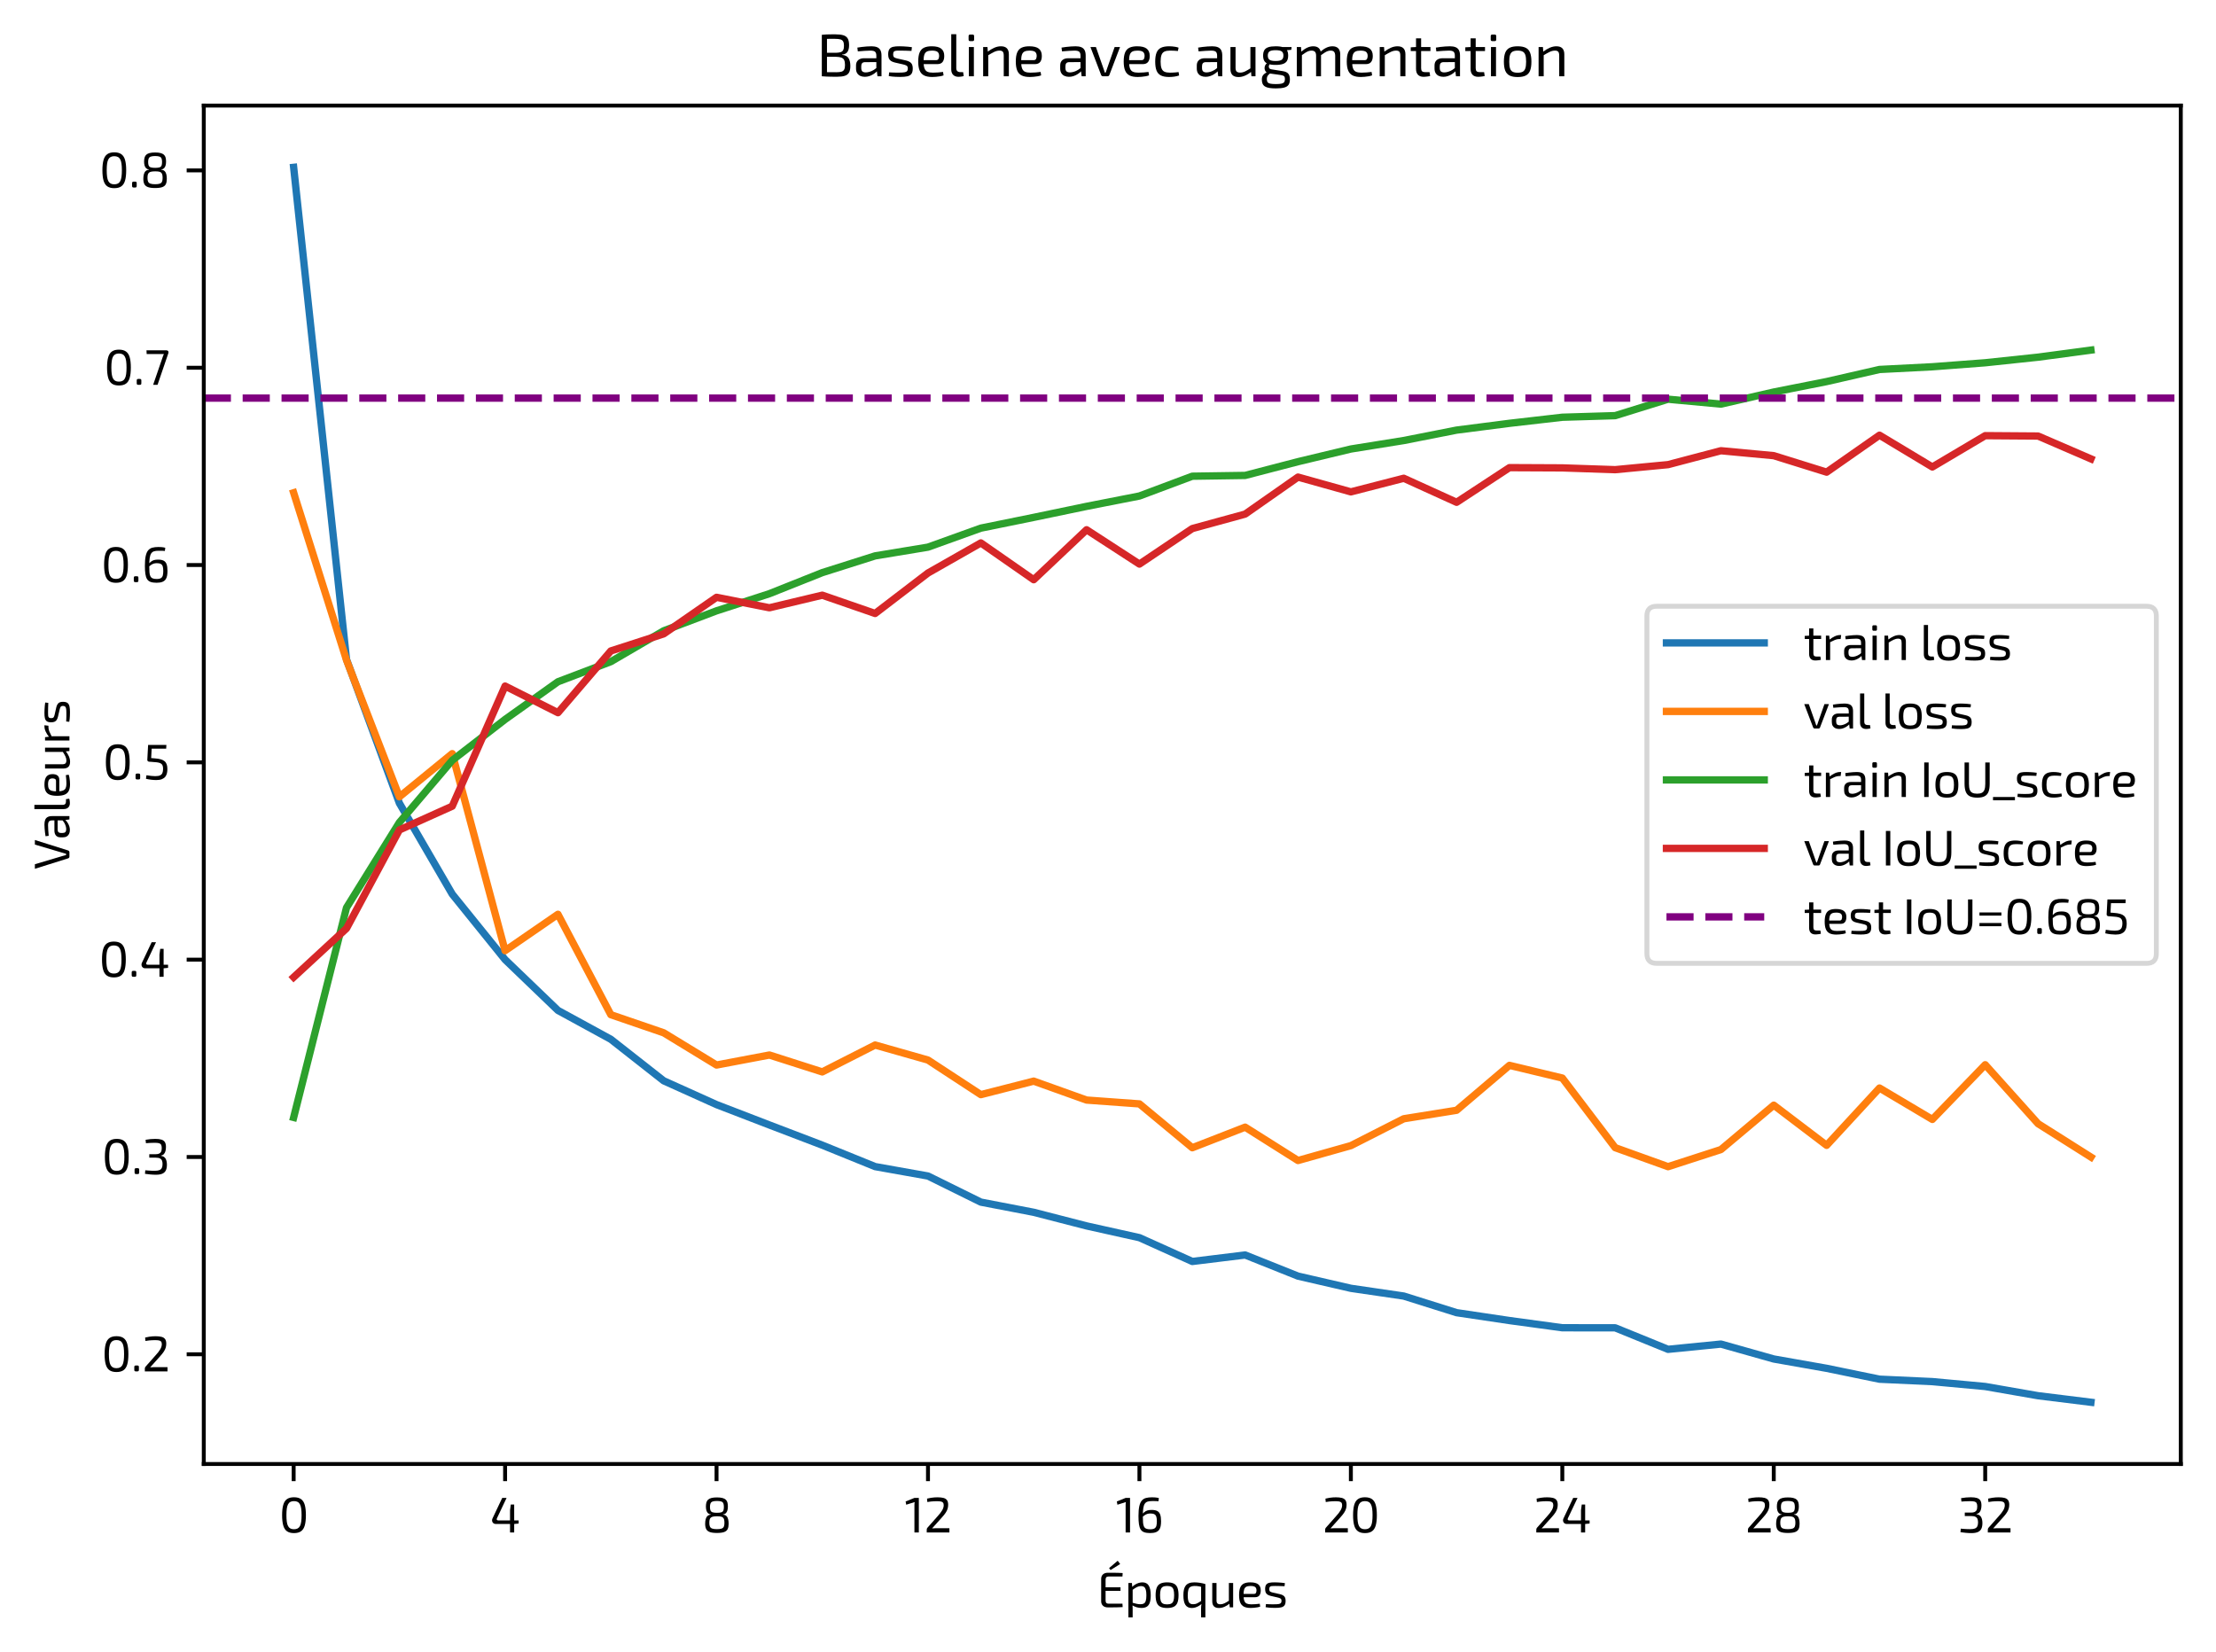 <?xml version="1.0" encoding="utf-8" standalone="no"?>
<!DOCTYPE svg PUBLIC "-//W3C//DTD SVG 1.1//EN"
  "http://www.w3.org/Graphics/SVG/1.1/DTD/svg11.dtd">
<svg xmlns:xlink="http://www.w3.org/1999/xlink" width="453.23pt" height="338.002pt" viewBox="0 0 453.23 338.002" xmlns="http://www.w3.org/2000/svg" version="1.1">
 <defs>
  <style type="text/css">*{stroke-linejoin: round; stroke-linecap: butt}</style>
 </defs>
 <g id="figure_1">
  <g id="patch_1">
   <path d="M 0 338.002 
L 453.23 338.002 
L 453.23 0 
L 0 0 
z
" style="fill: #ffffff"/>
  </g>
  <g id="axes_1">
   <g id="patch_2">
    <path d="M 41.68 299.474 
L 446.03 299.474 
L 446.03 21.6 
L 41.68 21.6 
z
" style="fill: #ffffff"/>
   </g>
   <g id="matplotlib.axis_1">
    <g id="xtick_1">
     <g id="line2d_1">
      <defs>
       <path id="m112f130900" d="M 0 0 
L 0 3.5 
" style="stroke: #000000; stroke-width: 0.8"/>
      </defs>
      <g>
       <use xlink:href="#m112f130900" x="60.059" y="299.474" style="stroke: #000000; stroke-width: 0.8"/>
      </g>
     </g>
     <g id="text_1">
      <!-- 0 -->
      <g transform="translate(57.044 313.474) scale(0.1 -0.1)">
       <defs>
        <path id="Exo2-Regular-30" d="M 1926 4499 
Q 2496 4499 2829 4262 
Q 3162 4026 3306 3520 
Q 3450 3014 3450 2208 
Q 3450 1402 3306 896 
Q 3162 390 2829 153 
Q 2496 -83 1926 -83 
Q 1363 -83 1030 153 
Q 698 390 554 896 
Q 410 1402 410 2208 
Q 410 3014 554 3520 
Q 698 4026 1030 4262 
Q 1363 4499 1926 4499 
z
M 1926 4006 
Q 1651 4006 1465 3907 
Q 1280 3808 1168 3597 
Q 1056 3386 1008 3043 
Q 960 2701 960 2208 
Q 960 1722 1008 1376 
Q 1056 1030 1168 819 
Q 1280 608 1465 509 
Q 1651 410 1926 410 
Q 2202 410 2390 509 
Q 2579 608 2691 819 
Q 2803 1030 2851 1376 
Q 2899 1722 2899 2208 
Q 2899 2701 2851 3043 
Q 2803 3386 2691 3597 
Q 2579 3808 2390 3907 
Q 2202 4006 1926 4006 
z
" transform="scale(0.016)"/>
       </defs>
       <use xlink:href="#Exo2-Regular-30"/>
      </g>
     </g>
    </g>
    <g id="xtick_2">
     <g id="line2d_2">
      <g>
       <use xlink:href="#m112f130900" x="103.305" y="299.474" style="stroke: #000000; stroke-width: 0.8"/>
      </g>
     </g>
     <g id="text_2">
      <!-- 4 -->
      <g transform="translate(100.23 313.474) scale(0.1 -0.1)">
       <defs>
        <path id="Exo2-Regular-34" d="M 2112 4416 
L 877 1805 
Q 819 1677 873 1609 
Q 928 1542 1037 1542 
L 3654 1542 
L 3654 1139 
L 3066 1082 
L 723 1082 
Q 544 1082 422 1184 
Q 301 1286 265 1446 
Q 230 1606 301 1766 
L 1555 4416 
L 2112 4416 
z
M 3085 3571 
L 3085 0 
L 2554 0 
L 2554 2842 
L 2650 3571 
L 3085 3571 
z
" transform="scale(0.016)"/>
       </defs>
       <use xlink:href="#Exo2-Regular-34"/>
      </g>
     </g>
    </g>
    <g id="xtick_3">
     <g id="line2d_3">
      <g>
       <use xlink:href="#m112f130900" x="146.551" y="299.474" style="stroke: #000000; stroke-width: 0.8"/>
      </g>
     </g>
     <g id="text_3">
      <!-- 8 -->
      <g transform="translate(143.516 313.474) scale(0.1 -0.1)">
       <defs>
        <path id="Exo2-Regular-38" d="M 1946 4480 
Q 2368 4480 2640 4409 
Q 2912 4339 3069 4198 
Q 3226 4058 3286 3837 
Q 3347 3616 3347 3315 
Q 3347 3027 3283 2809 
Q 3219 2592 3081 2461 
Q 2944 2330 2720 2304 
L 2720 2278 
Q 3002 2253 3158 2102 
Q 3315 1952 3379 1699 
Q 3443 1446 3443 1101 
Q 3443 698 3321 438 
Q 3200 179 2877 57 
Q 2554 -64 1946 -64 
Q 1350 -64 1024 57 
Q 698 179 570 438 
Q 442 698 442 1101 
Q 442 1446 509 1699 
Q 576 1952 736 2102 
Q 896 2253 1171 2278 
L 1171 2304 
Q 947 2330 806 2461 
Q 666 2592 602 2809 
Q 538 3027 538 3315 
Q 538 3616 602 3837 
Q 666 4058 822 4198 
Q 979 4339 1251 4409 
Q 1523 4480 1946 4480 
z
M 1958 2067 
Q 1658 2067 1466 2028 
Q 1274 1990 1165 1897 
Q 1056 1805 1014 1638 
Q 973 1472 973 1216 
Q 973 922 1053 746 
Q 1133 570 1347 496 
Q 1562 422 1952 422 
Q 2342 422 2547 496 
Q 2752 570 2829 746 
Q 2906 922 2906 1216 
Q 2906 1478 2864 1644 
Q 2822 1811 2720 1904 
Q 2618 1997 2432 2032 
Q 2246 2067 1958 2067 
z
M 1952 4026 
Q 1587 4026 1395 3955 
Q 1203 3885 1129 3718 
Q 1056 3552 1056 3264 
Q 1056 2963 1129 2800 
Q 1203 2637 1398 2576 
Q 1594 2515 1958 2515 
Q 2330 2515 2518 2579 
Q 2707 2643 2771 2806 
Q 2835 2970 2835 3264 
Q 2835 3552 2768 3718 
Q 2701 3885 2509 3955 
Q 2317 4026 1952 4026 
z
" transform="scale(0.016)"/>
       </defs>
       <use xlink:href="#Exo2-Regular-38"/>
      </g>
     </g>
    </g>
    <g id="xtick_4">
     <g id="line2d_4">
      <g>
       <use xlink:href="#m112f130900" x="189.797" y="299.474" style="stroke: #000000; stroke-width: 0.8"/>
      </g>
     </g>
     <g id="text_4">
      <!-- 12 -->
      <g transform="translate(184.997 313.474) scale(0.1 -0.1)">
       <defs>
        <path id="Exo2-Regular-31" d="M 1830 4416 
L 1830 0 
L 1267 0 
L 1267 3501 
Q 1267 3597 1273 3693 
Q 1280 3789 1299 3885 
L 218 3546 
L 141 3962 
L 1267 4416 
L 1830 4416 
z
" transform="scale(0.016)"/>
        <path id="Exo2-Regular-32" d="M 1734 4493 
Q 2157 4493 2461 4422 
Q 2765 4352 2928 4147 
Q 3091 3942 3091 3539 
Q 3091 3264 3017 3021 
Q 2944 2778 2771 2518 
Q 2598 2259 2304 1933 
L 1037 518 
Q 1203 531 1392 537 
Q 1581 544 1754 544 
L 3251 544 
L 3251 0 
L 352 0 
L 352 352 
Q 352 422 371 483 
Q 390 544 435 595 
L 1715 2042 
Q 2138 2496 2336 2848 
Q 2534 3200 2522 3514 
Q 2515 3731 2416 3830 
Q 2317 3930 2134 3962 
Q 1952 3994 1696 3994 
Q 1491 3994 1305 3987 
Q 1120 3981 912 3958 
Q 704 3936 429 3891 
L 390 4326 
Q 691 4397 918 4432 
Q 1146 4467 1341 4480 
Q 1536 4493 1734 4493 
z
" transform="scale(0.016)"/>
       </defs>
       <use xlink:href="#Exo2-Regular-31"/>
       <use xlink:href="#Exo2-Regular-32" transform="translate(39.8 0)"/>
      </g>
     </g>
    </g>
    <g id="xtick_5">
     <g id="line2d_5">
      <g>
       <use xlink:href="#m112f130900" x="233.043" y="299.474" style="stroke: #000000; stroke-width: 0.8"/>
      </g>
     </g>
     <g id="text_5">
      <!-- 16 -->
      <g transform="translate(228.193 313.474) scale(0.1 -0.1)">
       <defs>
        <path id="Exo2-Regular-36" d="M 2138 4493 
Q 2272 4493 2515 4480 
Q 2758 4467 3027 4397 
L 2976 3987 
Q 2835 4000 2716 4006 
Q 2598 4013 2464 4013 
Q 2330 4013 2138 4013 
Q 1811 4013 1587 3942 
Q 1363 3872 1228 3673 
Q 1094 3475 1036 3091 
Q 979 2707 979 2080 
Q 979 1600 1004 1273 
Q 1030 947 1123 758 
Q 1216 570 1405 486 
Q 1594 403 1920 403 
Q 2298 403 2480 521 
Q 2662 640 2716 870 
Q 2771 1101 2771 1427 
Q 2771 1792 2704 2009 
Q 2637 2227 2457 2326 
Q 2278 2426 1952 2426 
Q 1741 2426 1561 2374 
Q 1382 2323 1196 2192 
Q 1011 2061 768 1824 
L 742 2106 
Q 954 2406 1146 2576 
Q 1338 2746 1565 2813 
Q 1792 2880 2099 2880 
Q 2566 2880 2828 2739 
Q 3091 2598 3200 2281 
Q 3309 1965 3309 1427 
Q 3309 1088 3257 809 
Q 3206 531 3059 332 
Q 2912 134 2637 28 
Q 2362 -77 1914 -77 
Q 1446 -77 1152 28 
Q 858 134 701 384 
Q 544 634 483 1053 
Q 422 1472 422 2099 
Q 422 2880 528 3353 
Q 634 3827 845 4073 
Q 1056 4320 1379 4406 
Q 1702 4493 2138 4493 
z
" transform="scale(0.016)"/>
       </defs>
       <use xlink:href="#Exo2-Regular-31"/>
       <use xlink:href="#Exo2-Regular-36" transform="translate(39.8 0)"/>
      </g>
     </g>
    </g>
    <g id="xtick_6">
     <g id="line2d_6">
      <g>
       <use xlink:href="#m112f130900" x="276.289" y="299.474" style="stroke: #000000; stroke-width: 0.8"/>
      </g>
     </g>
     <g id="text_6">
      <!-- 20 -->
      <g transform="translate(270.464 313.474) scale(0.1 -0.1)">
       <use xlink:href="#Exo2-Regular-32"/>
       <use xlink:href="#Exo2-Regular-30" transform="translate(56.2 0)"/>
      </g>
     </g>
    </g>
    <g id="xtick_7">
     <g id="line2d_7">
      <g>
       <use xlink:href="#m112f130900" x="319.535" y="299.474" style="stroke: #000000; stroke-width: 0.8"/>
      </g>
     </g>
     <g id="text_7">
      <!-- 24 -->
      <g transform="translate(313.65 313.474) scale(0.1 -0.1)">
       <use xlink:href="#Exo2-Regular-32"/>
       <use xlink:href="#Exo2-Regular-34" transform="translate(56.2 0)"/>
      </g>
     </g>
    </g>
    <g id="xtick_8">
     <g id="line2d_8">
      <g>
       <use xlink:href="#m112f130900" x="362.781" y="299.474" style="stroke: #000000; stroke-width: 0.8"/>
      </g>
     </g>
     <g id="text_8">
      <!-- 28 -->
      <g transform="translate(356.936 313.474) scale(0.1 -0.1)">
       <use xlink:href="#Exo2-Regular-32"/>
       <use xlink:href="#Exo2-Regular-38" transform="translate(56.2 0)"/>
      </g>
     </g>
    </g>
    <g id="xtick_9">
     <g id="line2d_9">
      <g>
       <use xlink:href="#m112f130900" x="406.027" y="299.474" style="stroke: #000000; stroke-width: 0.8"/>
      </g>
     </g>
     <g id="text_9">
      <!-- 32 -->
      <g transform="translate(400.437 313.474) scale(0.1 -0.1)">
       <defs>
        <path id="Exo2-Regular-33" d="M 1651 4499 
Q 2138 4499 2435 4406 
Q 2733 4314 2873 4090 
Q 3014 3866 3014 3475 
Q 3014 3194 2956 2960 
Q 2899 2726 2761 2569 
Q 2624 2413 2368 2362 
L 2368 2336 
Q 2803 2266 2966 1974 
Q 3130 1683 3136 1229 
Q 3142 781 3008 489 
Q 2874 198 2566 57 
Q 2259 -83 1734 -83 
Q 1382 -83 1027 -48 
Q 672 -13 333 32 
L 371 486 
Q 589 467 790 451 
Q 992 435 1190 428 
Q 1389 422 1594 422 
Q 1952 422 2166 502 
Q 2381 582 2480 774 
Q 2579 966 2579 1286 
Q 2579 1530 2512 1712 
Q 2445 1894 2256 1996 
Q 2067 2099 1702 2099 
L 883 2099 
L 883 2541 
L 1702 2541 
Q 1965 2541 2121 2611 
Q 2278 2682 2355 2794 
Q 2432 2906 2454 3050 
Q 2477 3194 2477 3347 
Q 2470 3629 2387 3766 
Q 2304 3904 2109 3952 
Q 1914 4000 1574 4000 
Q 1261 4000 969 3984 
Q 678 3968 454 3949 
L 410 4384 
Q 736 4442 1040 4470 
Q 1344 4499 1651 4499 
z
" transform="scale(0.016)"/>
       </defs>
       <use xlink:href="#Exo2-Regular-33"/>
       <use xlink:href="#Exo2-Regular-32" transform="translate(55.6 0)"/>
      </g>
     </g>
    </g>
    <g id="text_10">
     <!-- Époques -->
     <g transform="translate(224.39 328.793) scale(0.1 -0.1)">
      <defs>
       <path id="Exo2-Regular-c9" d="M 1370 4422 
Q 1690 4422 2013 4422 
Q 2336 4422 2653 4412 
Q 2970 4403 3264 4384 
L 3238 3942 
L 1466 3942 
Q 1267 3942 1174 3843 
Q 1082 3744 1082 3520 
L 1082 896 
Q 1082 672 1174 569 
Q 1267 467 1466 467 
L 3238 467 
L 3264 32 
Q 2970 13 2653 6 
Q 2336 0 2013 -3 
Q 1690 -6 1370 -6 
Q 979 -6 752 202 
Q 525 410 518 762 
L 518 3654 
Q 525 4013 752 4217 
Q 979 4422 1370 4422 
z
M 634 2560 
L 2989 2560 
L 2989 2106 
L 634 2106 
L 634 2560 
z
M 2630 5958 
L 2944 5536 
L 1715 4768 
L 1530 5018 
L 2630 5958 
z
" transform="scale(0.016)"/>
       <path id="Exo2-Regular-70" d="M 2285 3194 
Q 2854 3194 3104 2774 
Q 3354 2355 3354 1542 
Q 3354 941 3226 585 
Q 3098 230 2838 76 
Q 2579 -77 2176 -77 
Q 1869 -77 1571 6 
Q 1274 90 992 262 
L 1024 589 
Q 1325 506 1555 451 
Q 1786 397 2042 397 
Q 2317 397 2480 493 
Q 2643 589 2720 838 
Q 2797 1088 2797 1542 
Q 2797 1984 2726 2240 
Q 2656 2496 2505 2608 
Q 2355 2720 2106 2720 
Q 1850 2720 1600 2598 
Q 1350 2477 1018 2227 
L 966 2592 
Q 1139 2778 1356 2912 
Q 1574 3046 1814 3120 
Q 2054 3194 2285 3194 
z
M 947 3117 
L 1005 2470 
L 1043 2387 
L 1043 390 
L 1018 314 
Q 1037 134 1040 -32 
Q 1043 -198 1043 -384 
L 1043 -1286 
L 499 -1286 
L 499 3117 
L 947 3117 
z
" transform="scale(0.016)"/>
       <path id="Exo2-Regular-6f" d="M 1818 3194 
Q 2355 3194 2678 3034 
Q 3002 2874 3142 2512 
Q 3283 2150 3283 1555 
Q 3283 960 3142 598 
Q 3002 237 2678 77 
Q 2355 -83 1818 -83 
Q 1286 -83 963 77 
Q 640 237 496 598 
Q 352 960 352 1555 
Q 352 2150 496 2512 
Q 640 2874 963 3034 
Q 1286 3194 1818 3194 
z
M 1818 2733 
Q 1478 2733 1283 2627 
Q 1088 2522 1005 2266 
Q 922 2010 922 1555 
Q 922 1101 1005 845 
Q 1088 589 1283 483 
Q 1478 378 1818 378 
Q 2157 378 2355 483 
Q 2554 589 2637 845 
Q 2720 1101 2720 1555 
Q 2720 2010 2637 2266 
Q 2554 2522 2355 2627 
Q 2157 2733 1818 2733 
z
" transform="scale(0.016)"/>
       <path id="Exo2-Regular-71" d="M 1754 3194 
Q 1901 3194 2080 3181 
Q 2259 3168 2451 3139 
Q 2643 3110 2825 3068 
Q 3008 3027 3162 2976 
L 2720 2598 
Q 2554 2650 2381 2682 
Q 2208 2714 2048 2726 
Q 1888 2739 1747 2733 
Q 1440 2726 1254 2620 
Q 1069 2515 989 2252 
Q 909 1990 909 1510 
Q 909 941 1049 669 
Q 1190 397 1600 397 
Q 1894 397 2134 521 
Q 2374 646 2682 858 
L 2752 499 
Q 2554 320 2336 189 
Q 2118 58 1891 -12 
Q 1664 -83 1421 -83 
Q 877 -83 614 307 
Q 352 698 352 1549 
Q 352 1952 419 2259 
Q 486 2566 646 2774 
Q 806 2982 1075 3088 
Q 1344 3194 1754 3194 
z
M 2618 2995 
L 3162 2976 
L 3162 -1286 
L 2618 -1286 
L 2611 -218 
Q 2611 -13 2624 150 
Q 2637 314 2675 486 
L 2618 576 
L 2618 2995 
z
" transform="scale(0.016)"/>
       <path id="Exo2-Regular-75" d="M 1024 3117 
L 1024 928 
Q 1018 634 1133 512 
Q 1248 390 1517 390 
Q 1779 390 2038 515 
Q 2298 640 2662 877 
L 2733 499 
Q 2368 211 2025 64 
Q 1683 -83 1331 -83 
Q 480 -83 480 774 
L 480 3117 
L 1024 3117 
z
M 3149 3117 
L 3149 0 
L 2714 0 
L 2662 589 
L 2605 685 
L 2605 3117 
L 3149 3117 
z
" transform="scale(0.016)"/>
       <path id="Exo2-Regular-65" d="M 1779 3194 
Q 2483 3194 2800 2938 
Q 3117 2682 3117 2176 
Q 3123 1760 2944 1526 
Q 2765 1293 2374 1293 
L 557 1293 
L 557 1715 
L 2234 1715 
Q 2445 1715 2509 1859 
Q 2573 2003 2573 2176 
Q 2566 2477 2393 2605 
Q 2221 2733 1805 2733 
Q 1466 2733 1270 2633 
Q 1075 2534 995 2288 
Q 915 2042 915 1600 
Q 915 1101 1014 838 
Q 1114 576 1331 480 
Q 1549 384 1907 384 
Q 2157 384 2454 406 
Q 2752 429 2989 461 
L 3046 96 
Q 2899 38 2684 0 
Q 2470 -38 2243 -57 
Q 2016 -77 1837 -77 
Q 1299 -77 972 86 
Q 646 250 496 611 
Q 346 973 346 1568 
Q 346 2182 496 2537 
Q 646 2893 963 3043 
Q 1280 3194 1779 3194 
z
" transform="scale(0.016)"/>
       <path id="Exo2-Regular-73" d="M 1536 3194 
Q 1741 3194 1971 3181 
Q 2202 3168 2429 3149 
Q 2656 3130 2848 3098 
L 2803 2701 
Q 2509 2714 2211 2723 
Q 1914 2733 1619 2733 
Q 1331 2739 1164 2720 
Q 998 2701 924 2617 
Q 851 2534 851 2336 
Q 851 2093 966 2016 
Q 1082 1939 1306 1888 
L 2214 1683 
Q 2586 1594 2762 1408 
Q 2938 1222 2938 826 
Q 2938 442 2794 250 
Q 2650 58 2355 -6 
Q 2061 -70 1606 -70 
Q 1440 -70 1110 -57 
Q 781 -45 384 19 
L 422 416 
Q 576 410 749 400 
Q 922 390 1110 390 
Q 1299 390 1498 390 
Q 1850 390 2048 422 
Q 2246 454 2329 547 
Q 2413 640 2413 826 
Q 2413 1056 2278 1133 
Q 2144 1210 1920 1261 
L 1024 1466 
Q 768 1530 614 1635 
Q 461 1741 390 1910 
Q 320 2080 320 2336 
Q 320 2701 448 2886 
Q 576 3072 845 3136 
Q 1114 3200 1536 3194 
z
" transform="scale(0.016)"/>
      </defs>
      <use xlink:href="#Exo2-Regular-c9"/>
      <use xlink:href="#Exo2-Regular-70" transform="translate(56 0)"/>
      <use xlink:href="#Exo2-Regular-6f" transform="translate(114 0)"/>
      <use xlink:href="#Exo2-Regular-71" transform="translate(170.8 0)"/>
      <use xlink:href="#Exo2-Regular-75" transform="translate(227.8 0)"/>
      <use xlink:href="#Exo2-Regular-65" transform="translate(284.8 0)"/>
      <use xlink:href="#Exo2-Regular-73" transform="translate(338.5 0)"/>
     </g>
    </g>
   </g>
   <g id="matplotlib.axis_2">
    <g id="ytick_1">
     <g id="line2d_10">
      <defs>
       <path id="m0c5dbe7e37" d="M 0 0 
L -3.5 0 
" style="stroke: #000000; stroke-width: 0.8"/>
      </defs>
      <g>
       <use xlink:href="#m0c5dbe7e37" x="41.68" y="277.027" style="stroke: #000000; stroke-width: 0.8"/>
      </g>
     </g>
     <g id="text_11">
      <!-- 0.2 -->
      <g transform="translate(20.739 280.527) scale(0.1 -0.1)">
       <defs>
        <path id="Exo2-Regular-2e" d="M 819 755 
Q 934 755 979 710 
Q 1024 666 1024 550 
L 1024 205 
Q 1024 90 979 45 
Q 934 0 819 0 
L 640 0 
Q 531 0 483 45 
Q 435 90 435 205 
L 435 550 
Q 435 666 483 710 
Q 531 755 640 755 
L 819 755 
z
" transform="scale(0.016)"/>
       </defs>
       <use xlink:href="#Exo2-Regular-30"/>
       <use xlink:href="#Exo2-Regular-2e" transform="translate(60.3 0)"/>
       <use xlink:href="#Exo2-Regular-32" transform="translate(83.2 0)"/>
      </g>
     </g>
    </g>
    <g id="ytick_2">
     <g id="line2d_11">
      <g>
       <use xlink:href="#m0c5dbe7e37" x="41.68" y="236.666" style="stroke: #000000; stroke-width: 0.8"/>
      </g>
     </g>
     <g id="text_12">
      <!-- 0.3 -->
      <g transform="translate(20.8 240.166) scale(0.1 -0.1)">
       <use xlink:href="#Exo2-Regular-30"/>
       <use xlink:href="#Exo2-Regular-2e" transform="translate(60.3 0)"/>
       <use xlink:href="#Exo2-Regular-33" transform="translate(83.2 0)"/>
      </g>
     </g>
    </g>
    <g id="ytick_3">
     <g id="line2d_12">
      <g>
       <use xlink:href="#m0c5dbe7e37" x="41.68" y="196.305" style="stroke: #000000; stroke-width: 0.8"/>
      </g>
     </g>
     <g id="text_13">
      <!-- 0.4 -->
      <g transform="translate(20.209 199.805) scale(0.1 -0.1)">
       <use xlink:href="#Exo2-Regular-30"/>
       <use xlink:href="#Exo2-Regular-2e" transform="translate(60.3 0)"/>
       <use xlink:href="#Exo2-Regular-34" transform="translate(83.2 0)"/>
      </g>
     </g>
    </g>
    <g id="ytick_4">
     <g id="line2d_13">
      <g>
       <use xlink:href="#m0c5dbe7e37" x="41.68" y="155.943" style="stroke: #000000; stroke-width: 0.8"/>
      </g>
     </g>
     <g id="text_14">
      <!-- 0.5 -->
      <g transform="translate(21 159.443) scale(0.1 -0.1)">
       <defs>
        <path id="Exo2-Regular-35" d="M 2944 4416 
L 2918 3936 
L 1062 3936 
L 998 2733 
L 1472 2694 
Q 1907 2662 2211 2579 
Q 2515 2496 2707 2336 
Q 2899 2176 2985 1929 
Q 3072 1683 3072 1325 
Q 3072 1056 3017 806 
Q 2963 557 2812 358 
Q 2662 160 2380 41 
Q 2099 -77 1645 -77 
Q 1382 -77 1036 -38 
Q 691 0 333 83 
L 397 538 
Q 698 486 998 454 
Q 1299 422 1517 422 
Q 1939 422 2150 528 
Q 2362 634 2438 835 
Q 2515 1037 2522 1325 
Q 2528 1632 2448 1808 
Q 2368 1984 2192 2070 
Q 2016 2157 1725 2192 
Q 1434 2227 1011 2253 
L 717 2272 
Q 621 2285 560 2352 
Q 499 2419 506 2522 
L 608 4416 
L 2944 4416 
z
" transform="scale(0.016)"/>
       </defs>
       <use xlink:href="#Exo2-Regular-30"/>
       <use xlink:href="#Exo2-Regular-2e" transform="translate(60.3 0)"/>
       <use xlink:href="#Exo2-Regular-35" transform="translate(83.2 0)"/>
      </g>
     </g>
    </g>
    <g id="ytick_5">
     <g id="line2d_14">
      <g>
       <use xlink:href="#m0c5dbe7e37" x="41.68" y="115.582" style="stroke: #000000; stroke-width: 0.8"/>
      </g>
     </g>
     <g id="text_15">
      <!-- 0.6 -->
      <g transform="translate(20.639 119.082) scale(0.1 -0.1)">
       <use xlink:href="#Exo2-Regular-30"/>
       <use xlink:href="#Exo2-Regular-2e" transform="translate(60.3 0)"/>
       <use xlink:href="#Exo2-Regular-36" transform="translate(83.2 0)"/>
      </g>
     </g>
    </g>
    <g id="ytick_6">
     <g id="line2d_15">
      <g>
       <use xlink:href="#m0c5dbe7e37" x="41.68" y="75.221" style="stroke: #000000; stroke-width: 0.8"/>
      </g>
     </g>
     <g id="text_16">
      <!-- 0.7 -->
      <g transform="translate(21.239 78.721) scale(0.1 -0.1)">
       <defs>
        <path id="Exo2-Regular-37" d="M 2746 4416 
Q 2880 4416 2957 4368 
Q 3034 4320 3056 4233 
Q 3078 4147 3040 4026 
L 1664 0 
L 1101 0 
L 2342 3610 
Q 2374 3699 2406 3779 
Q 2438 3859 2477 3936 
L 275 3936 
L 250 4416 
L 2746 4416 
z
" transform="scale(0.016)"/>
       </defs>
       <use xlink:href="#Exo2-Regular-30"/>
       <use xlink:href="#Exo2-Regular-2e" transform="translate(60.3 0)"/>
       <use xlink:href="#Exo2-Regular-37" transform="translate(83.2 0)"/>
      </g>
     </g>
    </g>
    <g id="ytick_7">
     <g id="line2d_16">
      <g>
       <use xlink:href="#m0c5dbe7e37" x="41.68" y="34.859" style="stroke: #000000; stroke-width: 0.8"/>
      </g>
     </g>
     <g id="text_17">
      <!-- 0.8 -->
      <g transform="translate(20.289 38.359) scale(0.1 -0.1)">
       <use xlink:href="#Exo2-Regular-30"/>
       <use xlink:href="#Exo2-Regular-2e" transform="translate(60.3 0)"/>
       <use xlink:href="#Exo2-Regular-38" transform="translate(83.2 0)"/>
      </g>
     </g>
    </g>
    <g id="text_18">
     <!-- Valeurs -->
     <g transform="translate(14.2 177.892) rotate(-90) scale(0.1 -0.1)">
      <defs>
       <path id="Exo2-Regular-56" d="M 3789 4416 
L 2451 160 
Q 2426 96 2368 48 
Q 2310 0 2234 0 
L 1664 0 
Q 1581 0 1523 48 
Q 1466 96 1446 160 
L 109 4416 
L 691 4416 
L 1734 915 
Q 1766 794 1801 675 
Q 1837 557 1862 435 
L 2035 435 
Q 2067 557 2099 678 
Q 2131 800 2170 922 
L 3206 4416 
L 3789 4416 
z
" transform="scale(0.016)"/>
       <path id="Exo2-Regular-61" d="M 1971 3194 
Q 2317 3194 2557 3101 
Q 2797 3008 2918 2790 
Q 3040 2573 3040 2195 
L 3040 0 
L 2611 0 
L 2528 678 
L 2490 749 
L 2490 2195 
Q 2490 2483 2358 2608 
Q 2227 2733 1856 2733 
Q 1613 2733 1245 2707 
Q 877 2682 518 2650 
L 467 3053 
Q 685 3091 944 3123 
Q 1203 3155 1472 3174 
Q 1741 3194 1971 3194 
z
M 2784 1920 
L 2778 1510 
L 1286 1504 
Q 1062 1498 972 1386 
Q 883 1274 883 1075 
L 883 877 
Q 883 634 998 522 
Q 1114 410 1370 410 
Q 1549 410 1776 477 
Q 2003 544 2233 685 
Q 2464 826 2656 1043 
L 2656 640 
Q 2586 550 2454 432 
Q 2323 314 2140 202 
Q 1958 90 1737 16 
Q 1517 -58 1261 -58 
Q 986 -58 774 41 
Q 563 141 444 336 
Q 326 531 326 813 
L 326 1152 
Q 326 1517 553 1718 
Q 781 1920 1190 1920 
L 2784 1920 
z
" transform="scale(0.016)"/>
       <path id="Exo2-Regular-6c" d="M 1043 4480 
L 1043 858 
Q 1043 653 1155 547 
Q 1267 442 1472 442 
L 1773 442 
L 1837 26 
Q 1779 0 1673 -19 
Q 1568 -38 1456 -48 
Q 1344 -58 1267 -58 
Q 922 -58 714 147 
Q 506 352 506 736 
L 506 4480 
L 1043 4480 
z
" transform="scale(0.016)"/>
       <path id="Exo2-Regular-72" d="M 922 3117 
L 992 2522 
L 1043 2426 
L 1043 0 
L 499 0 
L 499 3117 
L 922 3117 
z
M 2451 3194 
L 2387 2682 
L 2208 2682 
Q 1933 2682 1657 2570 
Q 1382 2458 986 2253 
L 941 2592 
Q 1286 2874 1635 3034 
Q 1984 3194 2310 3194 
L 2451 3194 
z
" transform="scale(0.016)"/>
      </defs>
      <use xlink:href="#Exo2-Regular-56"/>
      <use xlink:href="#Exo2-Regular-61" transform="translate(60.9 0)"/>
      <use xlink:href="#Exo2-Regular-6c" transform="translate(115.8 0)"/>
      <use xlink:href="#Exo2-Regular-65" transform="translate(145.5 0)"/>
      <use xlink:href="#Exo2-Regular-75" transform="translate(199.2 0)"/>
      <use xlink:href="#Exo2-Regular-72" transform="translate(256.2 0)"/>
      <use xlink:href="#Exo2-Regular-73" transform="translate(296.3 0)"/>
     </g>
    </g>
   </g>
   <g id="line2d_17">
    <path d="M 60.059 34.231 
L 70.871 134.894 
L 81.682 164.288 
L 92.494 182.9 
L 103.305 196.297 
L 114.117 206.687 
L 124.928 212.592 
L 135.74 221.083 
L 146.551 225.956 
L 157.363 230.121 
L 168.174 234.25 
L 178.986 238.636 
L 189.797 240.563 
L 200.609 245.901 
L 211.42 247.983 
L 222.232 250.768 
L 233.043 253.174 
L 243.855 258.041 
L 254.666 256.716 
L 265.478 261.038 
L 276.289 263.532 
L 287.101 265.117 
L 297.912 268.517 
L 308.724 270.128 
L 319.535 271.602 
L 330.347 271.615 
L 341.158 276.014 
L 351.97 274.94 
L 362.781 277.991 
L 373.593 279.899 
L 384.404 282.123 
L 395.216 282.618 
L 406.027 283.619 
L 416.839 285.506 
L 427.65 286.843 
" clip-path="url(#p8f70e02709)" style="fill: none; stroke: #1f77b4; stroke-width: 1.5; stroke-linecap: square"/>
   </g>
   <g id="line2d_18">
    <path d="M 60.059 100.793 
L 70.871 135.036 
L 81.682 162.997 
L 92.494 154.162 
L 103.305 194.469 
L 114.117 187.025 
L 124.928 207.559 
L 135.74 211.267 
L 146.551 217.86 
L 157.363 215.811 
L 168.174 219.267 
L 178.986 213.768 
L 189.797 216.84 
L 200.609 223.917 
L 211.42 221.153 
L 222.232 225.025 
L 233.043 225.81 
L 243.855 234.778 
L 254.666 230.569 
L 265.478 237.393 
L 276.289 234.347 
L 287.101 228.851 
L 297.912 227.115 
L 308.724 217.926 
L 319.535 220.521 
L 330.347 234.763 
L 341.158 238.652 
L 351.97 235.154 
L 362.781 226.069 
L 373.593 234.288 
L 384.404 222.564 
L 395.216 228.985 
L 406.027 217.795 
L 416.839 229.858 
L 427.65 236.691 
" clip-path="url(#p8f70e02709)" style="fill: none; stroke: #ff7f0e; stroke-width: 1.5; stroke-linecap: square"/>
   </g>
   <g id="line2d_19">
    <path d="M 60.059 228.582 
L 70.871 185.666 
L 81.682 168.242 
L 92.494 155.529 
L 103.305 147.163 
L 114.117 139.457 
L 124.928 135.348 
L 135.74 129.034 
L 146.551 124.949 
L 157.363 121.443 
L 168.174 117.135 
L 178.986 113.708 
L 189.797 111.922 
L 200.609 108.034 
L 211.42 105.833 
L 222.232 103.58 
L 233.043 101.459 
L 243.855 97.412 
L 254.666 97.252 
L 265.478 94.44 
L 276.289 91.848 
L 287.101 90.113 
L 297.912 87.981 
L 308.724 86.591 
L 319.535 85.349 
L 330.347 85.023 
L 341.158 81.661 
L 351.97 82.663 
L 362.781 80.194 
L 373.593 78.053 
L 384.404 75.578 
L 395.216 75.025 
L 406.027 74.206 
L 416.839 73.061 
L 427.65 71.616 
" clip-path="url(#p8f70e02709)" style="fill: none; stroke: #2ca02c; stroke-width: 1.5; stroke-linecap: square"/>
   </g>
   <g id="line2d_20">
    <path d="M 60.059 199.897 
L 70.871 189.908 
L 81.682 169.772 
L 92.494 164.913 
L 103.305 140.339 
L 114.117 145.786 
L 124.928 133.157 
L 135.74 129.664 
L 146.551 122.181 
L 157.363 124.324 
L 168.174 121.749 
L 178.986 125.491 
L 189.797 117.215 
L 200.609 111.059 
L 211.42 118.586 
L 222.232 108.364 
L 233.043 115.386 
L 243.855 108.122 
L 254.666 105.161 
L 265.478 97.591 
L 276.289 100.615 
L 287.101 97.832 
L 297.912 102.747 
L 308.724 95.659 
L 319.535 95.71 
L 330.347 96.075 
L 341.158 95.045 
L 351.97 92.198 
L 362.781 93.211 
L 373.593 96.581 
L 384.404 89.022 
L 395.216 95.523 
L 406.027 89.117 
L 416.839 89.195 
L 427.65 93.865 
" clip-path="url(#p8f70e02709)" style="fill: none; stroke: #d62728; stroke-width: 1.5; stroke-linecap: square"/>
   </g>
   <g id="line2d_21">
    <path d="M 41.68 81.438 
L 446.03 81.438 
" clip-path="url(#p8f70e02709)" style="fill: none; stroke-dasharray: 5.55,2.4; stroke-dashoffset: 0; stroke: #800080; stroke-width: 1.5"/>
   </g>
   <g id="patch_3">
    <path d="M 41.68 299.474 
L 41.68 21.6 
" style="fill: none; stroke: #000000; stroke-width: 0.8; stroke-linejoin: miter; stroke-linecap: square"/>
   </g>
   <g id="patch_4">
    <path d="M 446.03 299.474 
L 446.03 21.6 
" style="fill: none; stroke: #000000; stroke-width: 0.8; stroke-linejoin: miter; stroke-linecap: square"/>
   </g>
   <g id="patch_5">
    <path d="M 41.68 299.474 
L 446.03 299.474 
" style="fill: none; stroke: #000000; stroke-width: 0.8; stroke-linejoin: miter; stroke-linecap: square"/>
   </g>
   <g id="patch_6">
    <path d="M 41.68 21.6 
L 446.03 21.6 
" style="fill: none; stroke: #000000; stroke-width: 0.8; stroke-linejoin: miter; stroke-linecap: square"/>
   </g>
   <g id="text_19">
    <!-- Baseline avec augmentation -->
    <g transform="translate(167.013 15.6) scale(0.12 -0.12)">
     <defs>
      <path id="Exo2-Regular-42" d="M 1990 4467 
Q 2534 4467 2854 4368 
Q 3174 4269 3318 4019 
Q 3462 3770 3462 3315 
Q 3462 2842 3286 2592 
Q 3110 2342 2714 2304 
L 2714 2278 
Q 3206 2234 3401 1933 
Q 3597 1632 3597 1101 
Q 3597 646 3456 396 
Q 3315 147 3004 48 
Q 2694 -51 2189 -51 
Q 1811 -51 1539 -48 
Q 1267 -45 1036 -32 
Q 806 -19 557 0 
L 646 448 
Q 787 442 1180 435 
Q 1574 429 2099 429 
Q 2451 429 2652 489 
Q 2854 550 2940 716 
Q 3027 883 3027 1197 
Q 3027 1542 2937 1728 
Q 2848 1914 2637 1990 
Q 2426 2067 2061 2074 
L 640 2074 
L 640 2502 
L 2054 2502 
Q 2374 2509 2563 2569 
Q 2752 2630 2835 2793 
Q 2918 2957 2918 3251 
Q 2918 3552 2828 3712 
Q 2739 3872 2531 3929 
Q 2323 3987 1965 3987 
Q 1651 3987 1401 3987 
Q 1152 3987 963 3984 
Q 774 3981 646 3968 
L 557 4416 
Q 781 4442 982 4451 
Q 1184 4461 1424 4464 
Q 1664 4467 1990 4467 
z
M 1107 4416 
L 1107 0 
L 557 0 
L 557 4416 
L 1107 4416 
z
" transform="scale(0.016)"/>
      <path id="Exo2-Regular-69" d="M 1062 3117 
L 1062 0 
L 525 0 
L 525 3117 
L 1062 3117 
z
M 922 4442 
Q 1088 4442 1088 4275 
L 1088 3910 
Q 1088 3744 922 3744 
L 666 3744 
Q 499 3744 499 3910 
L 499 4275 
Q 499 4442 666 4442 
L 922 4442 
z
" transform="scale(0.016)"/>
      <path id="Exo2-Regular-6e" d="M 2394 3194 
Q 3238 3194 3238 2336 
L 3238 0 
L 2694 0 
L 2694 2182 
Q 2694 2496 2592 2614 
Q 2490 2733 2246 2733 
Q 1958 2733 1670 2592 
Q 1382 2451 986 2208 
L 960 2598 
Q 1325 2880 1683 3037 
Q 2042 3194 2394 3194 
z
M 960 3117 
L 1005 2522 
L 1043 2426 
L 1043 0 
L 499 0 
L 499 3117 
L 960 3117 
z
" transform="scale(0.016)"/>
      <path id="Exo2-Regular-20" transform="scale(0.016)"/>
      <path id="Exo2-Regular-76" d="M 3270 3117 
L 2131 134 
Q 2106 70 2058 35 
Q 2010 0 1939 0 
L 1446 0 
Q 1382 0 1331 35 
Q 1280 70 1254 134 
L 115 3117 
L 698 3117 
L 1466 934 
Q 1517 800 1561 659 
Q 1606 518 1651 390 
L 1734 390 
Q 1786 525 1834 662 
Q 1882 800 1926 934 
L 2694 3117 
L 3270 3117 
z
" transform="scale(0.016)"/>
      <path id="Exo2-Regular-63" d="M 1830 3194 
Q 1971 3194 2144 3181 
Q 2317 3168 2499 3136 
Q 2682 3104 2835 3046 
L 2765 2694 
Q 2554 2714 2320 2723 
Q 2086 2733 1920 2733 
Q 1549 2733 1331 2630 
Q 1114 2528 1018 2272 
Q 922 2016 922 1562 
Q 922 1107 1018 848 
Q 1114 589 1331 486 
Q 1549 384 1920 384 
Q 2016 384 2169 390 
Q 2323 397 2499 409 
Q 2675 422 2835 448 
L 2893 83 
Q 2656 0 2377 -38 
Q 2099 -77 1824 -77 
Q 1286 -77 960 83 
Q 634 243 490 601 
Q 346 960 346 1562 
Q 346 2163 493 2521 
Q 640 2880 966 3037 
Q 1293 3194 1830 3194 
z
" transform="scale(0.016)"/>
      <path id="Exo2-Regular-67" d="M 1734 3194 
Q 2234 3194 2525 3091 
Q 2816 2989 2941 2771 
Q 3066 2554 3066 2202 
Q 3066 1862 2941 1641 
Q 2816 1421 2521 1315 
Q 2227 1210 1728 1210 
Q 1229 1210 937 1315 
Q 646 1421 521 1638 
Q 397 1856 397 2195 
Q 397 2547 521 2768 
Q 646 2989 940 3091 
Q 1235 3194 1734 3194 
z
M 1728 2778 
Q 1261 2778 1078 2646 
Q 896 2515 896 2202 
Q 896 1894 1078 1760 
Q 1261 1626 1728 1626 
Q 2202 1626 2381 1760 
Q 2560 1894 2560 2202 
Q 2560 2515 2381 2646 
Q 2202 2778 1728 2778 
z
M 3430 3117 
L 3398 2816 
L 2605 2752 
L 2381 3117 
L 3430 3117 
z
M 851 1414 
L 1165 1370 
Q 1056 1274 1017 1136 
Q 979 998 1040 883 
Q 1101 768 1299 736 
L 2464 550 
Q 2906 486 3078 275 
Q 3251 64 3251 -326 
Q 3251 -691 3113 -902 
Q 2976 -1114 2649 -1203 
Q 2323 -1293 1766 -1293 
Q 1344 -1293 1056 -1245 
Q 768 -1197 592 -1085 
Q 416 -973 339 -793 
Q 262 -614 262 -346 
Q 262 -141 323 -3 
Q 384 134 515 243 
Q 646 352 858 454 
L 1242 666 
L 1491 576 
L 1178 339 
Q 1050 243 963 150 
Q 877 58 835 -48 
Q 794 -154 794 -301 
Q 794 -518 877 -633 
Q 960 -749 1171 -790 
Q 1382 -832 1760 -832 
Q 2138 -832 2346 -787 
Q 2554 -742 2637 -627 
Q 2720 -512 2720 -301 
Q 2720 -141 2678 -57 
Q 2637 26 2521 70 
Q 2406 115 2182 147 
L 1062 301 
Q 864 326 745 428 
Q 627 531 582 672 
Q 538 813 557 957 
Q 576 1101 653 1225 
Q 730 1350 851 1414 
z
" transform="scale(0.016)"/>
      <path id="Exo2-Regular-6d" d="M 4294 3194 
Q 4698 3194 4912 2976 
Q 5126 2758 5126 2336 
L 5126 0 
L 4589 0 
L 4589 2182 
Q 4582 2470 4473 2601 
Q 4365 2733 4102 2733 
Q 3936 2733 3785 2678 
Q 3635 2624 3456 2509 
Q 3277 2394 3021 2208 
L 2989 2592 
Q 3328 2893 3648 3043 
Q 3968 3194 4294 3194 
z
M 947 3117 
L 986 2522 
L 1043 2426 
L 1043 0 
L 499 0 
L 499 3117 
L 947 3117 
z
M 2253 3194 
Q 2650 3194 2861 2979 
Q 3072 2765 3078 2336 
L 3078 0 
L 2554 0 
L 2554 2182 
Q 2554 2483 2432 2608 
Q 2310 2733 2067 2733 
Q 1907 2733 1756 2681 
Q 1606 2630 1424 2515 
Q 1242 2400 979 2208 
L 941 2592 
Q 1280 2893 1600 3043 
Q 1920 3194 2253 3194 
z
" transform="scale(0.016)"/>
      <path id="Exo2-Regular-74" d="M 1280 4038 
L 1280 858 
Q 1280 634 1376 538 
Q 1472 442 1702 442 
L 2176 442 
L 2240 26 
Q 2138 0 2003 -19 
Q 1869 -38 1741 -48 
Q 1613 -58 1536 -58 
Q 1146 -58 941 160 
Q 736 378 736 787 
L 736 4038 
L 1280 4038 
z
M 2272 3117 
L 2272 2688 
L 173 2688 
L 173 3085 
L 787 3117 
L 2272 3117 
z
" transform="scale(0.016)"/>
     </defs>
     <use xlink:href="#Exo2-Regular-42"/>
     <use xlink:href="#Exo2-Regular-61" transform="translate(62 0)"/>
     <use xlink:href="#Exo2-Regular-73" transform="translate(116.9 0)"/>
     <use xlink:href="#Exo2-Regular-65" transform="translate(167.7 0)"/>
     <use xlink:href="#Exo2-Regular-6c" transform="translate(221.4 0)"/>
     <use xlink:href="#Exo2-Regular-69" transform="translate(251.1 0)"/>
     <use xlink:href="#Exo2-Regular-6e" transform="translate(275.9 0)"/>
     <use xlink:href="#Exo2-Regular-65" transform="translate(334 0)"/>
     <use xlink:href="#Exo2-Regular-20" transform="translate(387.7 0)"/>
     <use xlink:href="#Exo2-Regular-61" transform="translate(410 0)"/>
     <use xlink:href="#Exo2-Regular-76" transform="translate(464.9 0)"/>
     <use xlink:href="#Exo2-Regular-65" transform="translate(517.9 0)"/>
     <use xlink:href="#Exo2-Regular-63" transform="translate(571.6 0)"/>
     <use xlink:href="#Exo2-Regular-20" transform="translate(620.5 0)"/>
     <use xlink:href="#Exo2-Regular-61" transform="translate(642.8 0)"/>
     <use xlink:href="#Exo2-Regular-75" transform="translate(697.7 0)"/>
     <use xlink:href="#Exo2-Regular-67" transform="translate(754.7 0)"/>
     <use xlink:href="#Exo2-Regular-6d" transform="translate(810.5 0)"/>
     <use xlink:href="#Exo2-Regular-65" transform="translate(898.1 0)"/>
     <use xlink:href="#Exo2-Regular-6e" transform="translate(951.8 0)"/>
     <use xlink:href="#Exo2-Regular-74" transform="translate(1009.9 0)"/>
     <use xlink:href="#Exo2-Regular-61" transform="translate(1048 0)"/>
     <use xlink:href="#Exo2-Regular-74" transform="translate(1102.9 0)"/>
     <use xlink:href="#Exo2-Regular-69" transform="translate(1141 0)"/>
     <use xlink:href="#Exo2-Regular-6f" transform="translate(1165.8 0)"/>
     <use xlink:href="#Exo2-Regular-6e" transform="translate(1222.6 0)"/>
    </g>
   </g>
   <g id="legend_1">
    <g id="patch_7">
     <path d="M 338.833 197.06 
L 439.03 197.06 
Q 441.03 197.06 441.03 195.06 
L 441.03 126.013 
Q 441.03 124.013 439.03 124.013 
L 338.833 124.013 
Q 336.833 124.013 336.833 126.013 
L 336.833 195.06 
Q 336.833 197.06 338.833 197.06 
z
" style="fill: #ffffff; opacity: 0.8; stroke: #cccccc; stroke-linejoin: miter"/>
    </g>
    <g id="line2d_22">
     <path d="M 340.833 131.513 
L 350.833 131.513 
L 360.833 131.513 
" style="fill: none; stroke: #1f77b4; stroke-width: 1.5; stroke-linecap: square"/>
    </g>
    <g id="text_20">
     <!-- train loss -->
     <g transform="translate(368.833 135.013) scale(0.1 -0.1)">
      <use xlink:href="#Exo2-Regular-74"/>
      <use xlink:href="#Exo2-Regular-72" transform="translate(38.1 0)"/>
      <use xlink:href="#Exo2-Regular-61" transform="translate(78.2 0)"/>
      <use xlink:href="#Exo2-Regular-69" transform="translate(133.1 0)"/>
      <use xlink:href="#Exo2-Regular-6e" transform="translate(157.9 0)"/>
      <use xlink:href="#Exo2-Regular-20" transform="translate(216 0)"/>
      <use xlink:href="#Exo2-Regular-6c" transform="translate(238.3 0)"/>
      <use xlink:href="#Exo2-Regular-6f" transform="translate(268 0)"/>
      <use xlink:href="#Exo2-Regular-73" transform="translate(324.8 0)"/>
      <use xlink:href="#Exo2-Regular-73" transform="translate(375.6 0)"/>
     </g>
    </g>
    <g id="line2d_23">
     <path d="M 340.833 145.523 
L 350.833 145.523 
L 360.833 145.523 
" style="fill: none; stroke: #ff7f0e; stroke-width: 1.5; stroke-linecap: square"/>
    </g>
    <g id="text_21">
     <!-- val loss -->
     <g transform="translate(368.833 149.023) scale(0.1 -0.1)">
      <use xlink:href="#Exo2-Regular-76"/>
      <use xlink:href="#Exo2-Regular-61" transform="translate(53 0)"/>
      <use xlink:href="#Exo2-Regular-6c" transform="translate(107.9 0)"/>
      <use xlink:href="#Exo2-Regular-20" transform="translate(137.6 0)"/>
      <use xlink:href="#Exo2-Regular-6c" transform="translate(159.9 0)"/>
      <use xlink:href="#Exo2-Regular-6f" transform="translate(189.6 0)"/>
      <use xlink:href="#Exo2-Regular-73" transform="translate(246.4 0)"/>
      <use xlink:href="#Exo2-Regular-73" transform="translate(297.2 0)"/>
     </g>
    </g>
    <g id="line2d_24">
     <path d="M 340.833 159.532 
L 350.833 159.532 
L 360.833 159.532 
" style="fill: none; stroke: #2ca02c; stroke-width: 1.5; stroke-linecap: square"/>
    </g>
    <g id="text_22">
     <!-- train IoU_score -->
     <g transform="translate(368.833 163.032) scale(0.1 -0.1)">
      <defs>
       <path id="Exo2-Regular-49" d="M 1120 4416 
L 1120 0 
L 557 0 
L 557 4416 
L 1120 4416 
z
" transform="scale(0.016)"/>
       <path id="Exo2-Regular-55" d="M 3738 4416 
L 3738 1690 
Q 3738 1050 3584 659 
Q 3430 269 3084 93 
Q 2739 -83 2157 -83 
Q 1562 -83 1203 93 
Q 845 269 685 659 
Q 525 1050 525 1690 
L 525 4416 
L 1088 4416 
L 1088 1690 
Q 1088 1216 1187 937 
Q 1286 659 1516 540 
Q 1747 422 2131 422 
Q 2515 422 2742 540 
Q 2970 659 3072 937 
Q 3174 1216 3174 1690 
L 3174 4416 
L 3738 4416 
z
" transform="scale(0.016)"/>
       <path id="Exo2-Regular-5f" d="M 2803 0 
L 2803 -416 
L 0 -416 
L 0 0 
L 2803 0 
z
" transform="scale(0.016)"/>
      </defs>
      <use xlink:href="#Exo2-Regular-74"/>
      <use xlink:href="#Exo2-Regular-72" transform="translate(38.1 0)"/>
      <use xlink:href="#Exo2-Regular-61" transform="translate(78.2 0)"/>
      <use xlink:href="#Exo2-Regular-69" transform="translate(133.1 0)"/>
      <use xlink:href="#Exo2-Regular-6e" transform="translate(157.9 0)"/>
      <use xlink:href="#Exo2-Regular-20" transform="translate(216 0)"/>
      <use xlink:href="#Exo2-Regular-49" transform="translate(238.3 0)"/>
      <use xlink:href="#Exo2-Regular-6f" transform="translate(264.5 0)"/>
      <use xlink:href="#Exo2-Regular-55" transform="translate(321.3 0)"/>
      <use xlink:href="#Exo2-Regular-5f" transform="translate(387.9 0)"/>
      <use xlink:href="#Exo2-Regular-73" transform="translate(431.7 0)"/>
      <use xlink:href="#Exo2-Regular-63" transform="translate(482.5 0)"/>
      <use xlink:href="#Exo2-Regular-6f" transform="translate(531.4 0)"/>
      <use xlink:href="#Exo2-Regular-72" transform="translate(588.2 0)"/>
      <use xlink:href="#Exo2-Regular-65" transform="translate(628.3 0)"/>
     </g>
    </g>
    <g id="line2d_25">
     <path d="M 340.833 173.542 
L 350.833 173.542 
L 360.833 173.542 
" style="fill: none; stroke: #d62728; stroke-width: 1.5; stroke-linecap: square"/>
    </g>
    <g id="text_23">
     <!-- val IoU_score -->
     <g transform="translate(368.833 177.042) scale(0.1 -0.1)">
      <use xlink:href="#Exo2-Regular-76"/>
      <use xlink:href="#Exo2-Regular-61" transform="translate(53 0)"/>
      <use xlink:href="#Exo2-Regular-6c" transform="translate(107.9 0)"/>
      <use xlink:href="#Exo2-Regular-20" transform="translate(137.6 0)"/>
      <use xlink:href="#Exo2-Regular-49" transform="translate(159.9 0)"/>
      <use xlink:href="#Exo2-Regular-6f" transform="translate(186.1 0)"/>
      <use xlink:href="#Exo2-Regular-55" transform="translate(242.9 0)"/>
      <use xlink:href="#Exo2-Regular-5f" transform="translate(309.5 0)"/>
      <use xlink:href="#Exo2-Regular-73" transform="translate(353.3 0)"/>
      <use xlink:href="#Exo2-Regular-63" transform="translate(404.1 0)"/>
      <use xlink:href="#Exo2-Regular-6f" transform="translate(453 0)"/>
      <use xlink:href="#Exo2-Regular-72" transform="translate(509.8 0)"/>
      <use xlink:href="#Exo2-Regular-65" transform="translate(549.9 0)"/>
     </g>
    </g>
    <g id="line2d_26">
     <path d="M 340.833 187.551 
L 350.833 187.551 
L 360.833 187.551 
" style="fill: none; stroke-dasharray: 5.55,2.4; stroke-dashoffset: 0; stroke: #800080; stroke-width: 1.5"/>
    </g>
    <g id="text_24">
     <!-- test IoU=0.685 -->
     <g transform="translate(368.833 191.051) scale(0.1 -0.1)">
      <defs>
       <path id="Exo2-Regular-3d" d="M 3277 2752 
L 3277 2349 
L 474 2349 
L 474 2752 
L 3277 2752 
z
M 3277 1402 
L 3277 992 
L 474 992 
L 474 1402 
L 3277 1402 
z
" transform="scale(0.016)"/>
      </defs>
      <use xlink:href="#Exo2-Regular-74"/>
      <use xlink:href="#Exo2-Regular-65" transform="translate(38.1 0)"/>
      <use xlink:href="#Exo2-Regular-73" transform="translate(91.8 0)"/>
      <use xlink:href="#Exo2-Regular-74" transform="translate(142.6 0)"/>
      <use xlink:href="#Exo2-Regular-20" transform="translate(180.7 0)"/>
      <use xlink:href="#Exo2-Regular-49" transform="translate(203 0)"/>
      <use xlink:href="#Exo2-Regular-6f" transform="translate(229.2 0)"/>
      <use xlink:href="#Exo2-Regular-55" transform="translate(286 0)"/>
      <use xlink:href="#Exo2-Regular-3d" transform="translate(352.6 0)"/>
      <use xlink:href="#Exo2-Regular-30" transform="translate(411.1 0)"/>
      <use xlink:href="#Exo2-Regular-2e" transform="translate(471.4 0)"/>
      <use xlink:href="#Exo2-Regular-36" transform="translate(494.3 0)"/>
      <use xlink:href="#Exo2-Regular-38" transform="translate(551.5 0)"/>
      <use xlink:href="#Exo2-Regular-35" transform="translate(612.2 0)"/>
     </g>
    </g>
   </g>
  </g>
 </g>
 <defs>
  <clipPath id="p8f70e02709">
   <rect x="41.68" y="21.6" width="404.35" height="277.874"/>
  </clipPath>
 </defs>
</svg>

